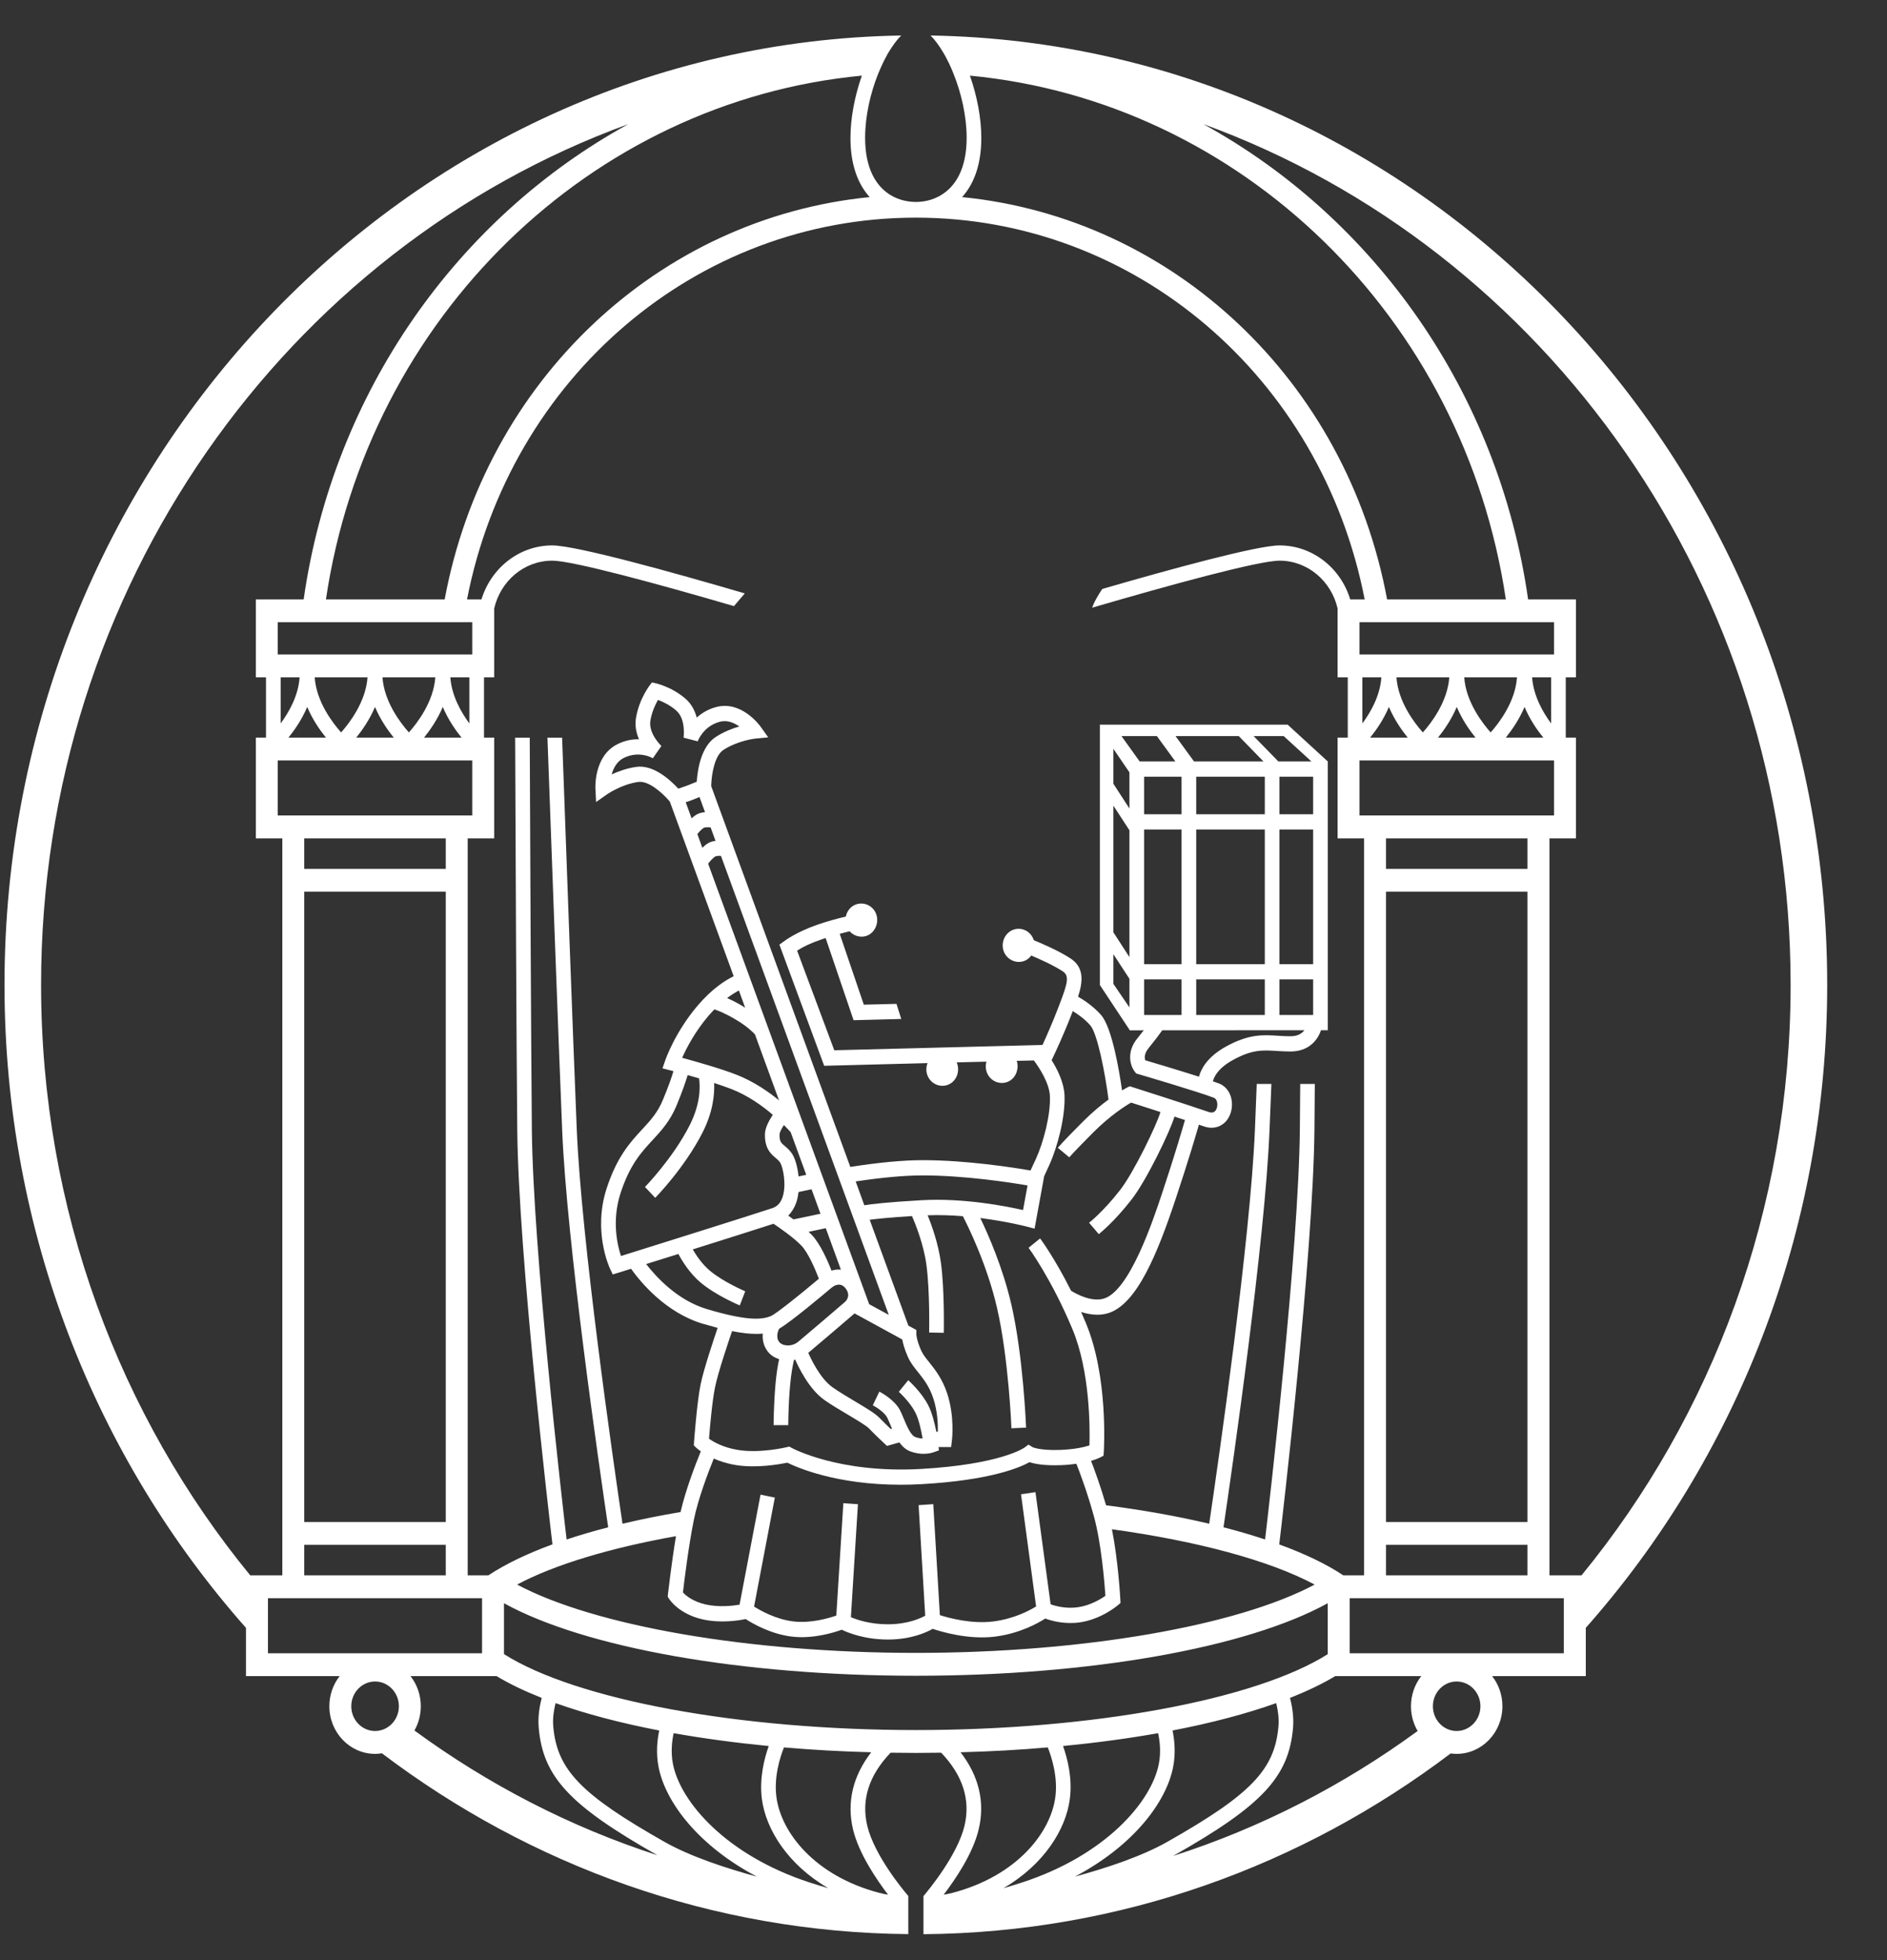 <svg width="26" height="27" viewBox="0 0 26 27" fill="none" xmlns="http://www.w3.org/2000/svg">
<rect x="0" y="0" width="26" height="27" fill="#333333" stroke="none"/>
<path d="M12.822 0.489C12.879 0.546 12.937 0.624 12.992 0.716C12.999 0.728 13.006 0.74 13.013 0.752C13.02 0.764 13.026 0.776 13.033 0.788C13.041 0.804 13.05 0.819 13.057 0.836C13.062 0.845 13.067 0.854 13.072 0.864C13.081 0.884 13.091 0.904 13.1 0.925C13.103 0.931 13.105 0.937 13.108 0.943C13.119 0.967 13.129 0.992 13.139 1.018C13.245 1.283 13.319 1.598 13.319 1.9C13.319 2.328 13.162 2.574 12.959 2.692C12.906 2.723 12.851 2.745 12.794 2.76C12.793 2.761 12.791 2.761 12.789 2.761C12.765 2.767 12.741 2.772 12.716 2.775C12.71 2.776 12.705 2.777 12.699 2.777C12.672 2.78 12.646 2.782 12.619 2.782C12.593 2.782 12.566 2.78 12.54 2.777C12.534 2.777 12.529 2.776 12.523 2.775C12.498 2.772 12.474 2.767 12.45 2.761C12.448 2.761 12.446 2.761 12.444 2.76C12.388 2.745 12.332 2.723 12.28 2.693C12.076 2.574 11.92 2.328 11.92 1.9C11.92 1.598 11.993 1.283 12.099 1.018C12.109 0.992 12.12 0.967 12.131 0.943C12.134 0.937 12.136 0.931 12.139 0.925C12.148 0.904 12.158 0.883 12.167 0.864C12.172 0.854 12.176 0.845 12.181 0.836C12.189 0.819 12.197 0.804 12.206 0.788C12.212 0.776 12.219 0.764 12.225 0.752C12.232 0.74 12.239 0.728 12.246 0.716C12.302 0.624 12.36 0.546 12.417 0.489C5.586 0.602 0.062 6.424 0.062 13.566C0.062 16.98 1.325 20.092 3.389 22.423V23.088H4.68C4.591 23.201 4.538 23.346 4.538 23.503C4.538 23.865 4.821 24.159 5.168 24.159C5.2 24.159 5.232 24.156 5.262 24.151C7.304 25.697 9.809 26.618 12.515 26.642V26.117C12.515 26.117 12.515 26.117 12.515 26.117C12.447 26.038 12.047 25.557 11.95 25.151C11.864 24.792 11.973 24.454 12.271 24.143C12.387 24.145 12.503 24.146 12.619 24.146C12.736 24.146 12.852 24.145 12.968 24.143C13.265 24.454 13.375 24.792 13.289 25.151C13.191 25.557 12.791 26.039 12.724 26.118L12.724 26.643C15.435 26.621 17.943 25.701 19.988 24.153C20.015 24.157 20.043 24.159 20.07 24.159C20.418 24.159 20.701 23.865 20.701 23.503C20.701 23.346 20.648 23.201 20.559 23.088H21.85V22.423C23.913 20.092 25.176 16.98 25.176 13.566C25.176 6.424 19.652 0.602 12.822 0.489ZM13.521 1.9C13.521 1.623 13.461 1.319 13.364 1.042C17.089 1.395 20.171 4.364 20.748 8.256H19.112C18.551 5.236 16.159 3.002 13.256 2.715C13.413 2.542 13.521 2.279 13.521 1.9ZM19.097 12.283H21.046V20.965H19.097V12.283ZM21.046 21.7H19.097V21.28H21.046V21.7ZM19.097 11.548H21.046V11.968H19.097V11.548ZM21.412 11.233H18.732V10.475H21.412V11.233ZM21.264 10.16H20.748C20.83 10.058 20.932 9.913 21.006 9.738C21.08 9.913 21.181 10.058 21.264 10.16ZM21.11 9.33H21.372V9.965C21.259 9.813 21.128 9.584 21.11 9.33ZM20.539 10.089C20.424 9.96 20.198 9.667 20.175 9.33H20.902C20.879 9.667 20.654 9.96 20.539 10.089ZM20.33 10.16H19.814C19.896 10.058 19.998 9.913 20.072 9.738C20.146 9.913 20.247 10.058 20.33 10.16ZM19.605 10.089C19.489 9.96 19.264 9.667 19.241 9.33H19.969C19.945 9.667 19.72 9.96 19.605 10.089ZM19.396 10.16H18.879C18.962 10.058 19.063 9.913 19.137 9.738C19.212 9.913 19.313 10.058 19.396 10.16ZM18.771 9.965V9.33H19.033C19.016 9.584 18.885 9.813 18.771 9.965ZM18.732 8.571H21.412V9.015H18.732V8.571ZM12.619 2.998C15.639 2.998 18.208 5.197 18.803 8.256H18.604C18.473 7.826 18.087 7.513 17.63 7.513C17.322 7.513 16.132 7.839 15.187 8.113C15.133 8.195 15.086 8.275 15.062 8.335L15.048 8.371C16.11 8.06 17.342 7.723 17.63 7.723C18.018 7.723 18.343 8.004 18.43 8.381V9.33H18.57V10.16H18.43V11.548H18.795V21.7H18.509C18.276 21.545 17.977 21.402 17.626 21.274C17.664 20.955 18.095 17.288 18.111 15.557C18.113 15.376 18.115 15.164 18.116 14.931H17.915C17.913 15.163 17.911 15.375 17.91 15.555C17.894 17.22 17.49 20.704 17.431 21.206C17.251 21.146 17.06 21.09 16.858 21.038C16.989 20.151 17.429 17.105 17.492 15.57C17.5 15.386 17.509 15.169 17.518 14.931H17.316C17.307 15.165 17.298 15.378 17.291 15.56C17.228 17.076 16.794 20.089 16.661 20.989C16.228 20.886 15.75 20.801 15.24 20.735C15.163 20.469 15.082 20.249 15.033 20.123C15.105 20.102 15.145 20.083 15.153 20.079L15.205 20.052L15.209 19.992C15.211 19.95 15.27 18.96 14.961 18.223C14.94 18.171 14.917 18.121 14.896 18.072C14.965 18.094 15.04 18.11 15.119 18.11C15.166 18.11 15.214 18.104 15.261 18.091C15.663 17.975 15.949 17.265 16.199 16.514C16.378 15.977 16.488 15.601 16.519 15.492C16.545 15.501 16.569 15.509 16.589 15.516C16.749 15.572 16.9 15.497 16.955 15.335C17.006 15.184 16.96 14.989 16.795 14.924C16.774 14.916 16.745 14.906 16.712 14.895C16.724 14.845 16.772 14.721 16.983 14.604C17.252 14.454 17.403 14.464 17.594 14.477C17.653 14.48 17.713 14.484 17.78 14.484C18.034 14.484 18.157 14.326 18.201 14.191H18.295V10.489L17.742 9.982L15.155 9.982V13.569L15.568 14.193L15.759 14.192C15.734 14.224 15.707 14.259 15.675 14.298C15.511 14.496 15.577 14.688 15.635 14.761L15.655 14.787L15.686 14.796C15.694 14.798 16.529 15.044 16.724 15.121C16.776 15.141 16.781 15.217 16.765 15.265C16.737 15.346 16.674 15.324 16.653 15.317C16.39 15.226 15.612 14.977 15.604 14.975L15.567 14.963L15.531 14.98C15.528 14.982 15.502 14.995 15.46 15.02C15.423 14.76 15.323 14.152 15.17 13.98C15.063 13.86 14.938 13.777 14.854 13.729C14.919 13.53 14.943 13.332 14.756 13.206C14.592 13.097 14.335 12.988 14.244 12.951C14.24 12.937 14.234 12.922 14.226 12.909C14.167 12.8 14.032 12.762 13.927 12.823C13.822 12.886 13.784 13.026 13.844 13.135C13.903 13.241 14.039 13.283 14.144 13.222C14.17 13.206 14.192 13.186 14.209 13.162C14.314 13.206 14.518 13.297 14.646 13.382C14.733 13.441 14.713 13.537 14.606 13.815L14.586 13.868C14.501 14.092 14.408 14.298 14.364 14.394L11.495 14.467L10.983 13.095C11.067 13.042 11.149 12.999 11.328 12.937C11.344 12.931 11.36 12.926 11.376 12.921L11.761 14.053L12.418 14.036L12.352 13.828L11.902 13.839L11.57 12.863C11.618 12.85 11.664 12.838 11.706 12.828C11.773 12.903 11.886 12.927 11.976 12.874C12.081 12.812 12.117 12.668 12.059 12.561C11.999 12.452 11.864 12.414 11.759 12.475C11.703 12.508 11.667 12.564 11.654 12.625C11.541 12.652 11.4 12.69 11.264 12.737C10.97 12.839 10.812 12.959 10.803 12.966L10.739 13.012L11.356 14.681L12.78 14.644C12.756 14.707 12.757 14.779 12.792 14.841C12.85 14.948 12.986 14.99 13.092 14.928C13.191 14.87 13.227 14.739 13.182 14.634L13.592 14.624C13.575 14.681 13.58 14.746 13.611 14.802C13.669 14.909 13.805 14.95 13.911 14.889C14.004 14.834 14.042 14.714 14.009 14.613L14.245 14.607C14.324 14.712 14.458 14.923 14.466 15.094C14.478 15.357 14.376 15.738 14.274 15.962C14.24 16.036 14.216 16.087 14.199 16.123C13.96 16.082 13.318 15.981 12.714 15.981C12.447 15.981 12.111 16.012 11.716 16.074L9.799 10.828C9.805 10.635 9.854 10.403 9.969 10.329C10.173 10.198 10.404 10.175 10.406 10.174L10.585 10.157L10.478 10.007C10.467 9.992 10.216 9.647 9.868 9.739C9.753 9.77 9.666 9.825 9.6 9.885C9.576 9.794 9.53 9.699 9.447 9.626C9.245 9.451 9.019 9.408 9.01 9.406L8.984 9.401L8.984 9.4L8.983 9.401L8.981 9.401L8.982 9.402L8.965 9.423C8.959 9.431 8.811 9.614 8.764 9.883C8.744 9.995 8.767 10.098 8.805 10.184C8.717 10.181 8.616 10.197 8.509 10.25C8.184 10.411 8.203 10.843 8.204 10.862L8.213 11.048L8.362 10.943C8.364 10.942 8.556 10.806 8.793 10.771C8.926 10.752 9.105 10.897 9.229 11.041L10.109 13.447C9.993 13.504 9.81 13.62 9.614 13.85C9.302 14.216 9.171 14.591 9.166 14.607L9.128 14.716L9.236 14.744C9.237 14.744 9.254 14.748 9.279 14.755C9.257 14.831 9.215 14.954 9.136 15.145C9.062 15.326 8.962 15.434 8.847 15.558C8.685 15.733 8.501 15.932 8.358 16.372C8.167 16.962 8.396 17.455 8.405 17.476L8.443 17.555L8.525 17.53C8.528 17.529 8.592 17.509 8.695 17.477C8.819 17.651 9.165 18.08 9.686 18.235C9.759 18.256 9.826 18.274 9.888 18.291C9.835 18.447 9.695 18.863 9.653 19.071C9.602 19.324 9.565 19.837 9.563 19.859L9.56 19.91L9.595 19.944C9.598 19.946 9.619 19.966 9.656 19.992C9.581 20.176 9.447 20.522 9.377 20.828C9.098 20.875 8.83 20.929 8.577 20.989C8.444 20.09 8.01 17.076 7.947 15.56C7.896 14.326 7.8 11.696 7.745 10.161H7.543C7.599 11.695 7.695 14.333 7.746 15.57C7.809 17.105 8.249 20.151 8.38 21.038C8.178 21.09 7.987 21.146 7.807 21.206C7.748 20.703 7.344 17.22 7.328 15.555C7.317 14.322 7.305 11.698 7.299 10.161H7.098C7.104 11.698 7.115 14.324 7.127 15.557C7.143 17.288 7.574 20.955 7.612 21.273C7.261 21.402 6.963 21.545 6.729 21.7H6.444V11.548H6.809V10.16H6.669V9.33H6.809V8.382C6.896 8.004 7.22 7.723 7.609 7.723C7.889 7.723 9.069 8.044 10.113 8.349L10.262 8.174C9.293 7.89 7.94 7.513 7.609 7.513C7.152 7.513 6.766 7.826 6.634 8.256H6.435C7.031 5.197 9.6 2.998 12.619 2.998ZM9.22 22.025C9.225 22.033 9.354 22.232 9.68 22.306C9.926 22.362 10.175 22.323 10.274 22.302C10.368 22.363 10.621 22.51 10.913 22.544C11.205 22.578 11.491 22.488 11.598 22.449C11.69 22.493 11.916 22.584 12.235 22.584C12.551 22.584 12.763 22.487 12.851 22.437C12.98 22.48 13.349 22.589 13.709 22.544C14.049 22.501 14.301 22.36 14.402 22.295C14.489 22.327 14.671 22.378 14.883 22.347C15.172 22.304 15.39 22.122 15.399 22.114L15.439 22.081L15.436 22.027C15.435 22.002 15.407 21.501 15.321 21.065C16.496 21.228 17.487 21.493 18.114 21.827C17.044 22.397 14.918 22.768 12.619 22.768C10.32 22.768 8.195 22.397 7.125 21.827C7.641 21.552 8.404 21.323 9.314 21.16C9.251 21.54 9.207 21.934 9.204 21.955L9.2 21.993L9.22 22.025ZM8.962 9.922C8.983 9.804 9.029 9.705 9.066 9.641C9.134 9.666 9.229 9.711 9.318 9.788C9.454 9.906 9.419 10.159 9.419 10.161L9.613 10.212C9.614 10.21 9.687 10.004 9.918 9.942C10.021 9.915 10.115 9.956 10.186 10.007C10.091 10.034 9.975 10.079 9.864 10.15C9.663 10.279 9.612 10.591 9.6 10.768C9.57 10.781 9.526 10.799 9.474 10.819C9.422 10.838 9.376 10.854 9.346 10.863C9.228 10.736 8.998 10.529 8.764 10.564C8.634 10.583 8.518 10.626 8.428 10.667C8.452 10.581 8.5 10.487 8.595 10.44C8.811 10.334 8.993 10.443 8.995 10.445L9.113 10.276C9.111 10.274 8.93 10.103 8.962 9.922ZM9.542 11.018C9.542 11.018 9.542 11.018 9.543 11.018C9.543 11.018 9.544 11.018 9.544 11.017C9.581 11.003 9.611 10.991 9.638 10.979L9.714 11.187C9.674 11.191 9.633 11.2 9.598 11.22C9.574 11.234 9.551 11.252 9.529 11.272L9.448 11.05C9.476 11.042 9.506 11.031 9.542 11.018ZM9.696 11.404C9.712 11.394 9.752 11.394 9.791 11.397L9.859 11.583C9.824 11.587 9.788 11.596 9.758 11.614C9.729 11.631 9.702 11.653 9.677 11.678L9.609 11.489C9.634 11.457 9.668 11.42 9.696 11.404ZM9.855 11.798C9.869 11.79 9.901 11.788 9.934 11.79L12.246 18.112L11.976 17.965L9.757 11.897C9.784 11.862 9.824 11.816 9.855 11.798ZM11.79 16.274C12.155 16.219 12.466 16.191 12.714 16.191C13.289 16.191 13.919 16.288 14.158 16.329L14.096 16.668C13.864 16.615 13.283 16.501 12.708 16.532C12.227 16.559 12.006 16.586 11.909 16.602L11.79 16.274ZM12.612 19.457C12.659 19.547 12.693 19.703 12.712 19.815C12.682 19.814 12.647 19.808 12.61 19.794C12.547 19.77 12.491 19.634 12.453 19.543C12.434 19.497 12.416 19.455 12.399 19.422C12.323 19.279 12.137 19.18 12.116 19.169L12.026 19.357C12.083 19.387 12.188 19.459 12.223 19.524C12.237 19.552 12.252 19.588 12.268 19.626C12.275 19.644 12.283 19.662 12.29 19.68L12.274 19.685C12.234 19.646 12.17 19.585 12.117 19.53C12.057 19.468 11.936 19.396 11.783 19.305C11.676 19.241 11.566 19.176 11.472 19.11C11.298 18.989 11.168 18.706 11.137 18.635C11.274 18.52 11.695 18.161 11.77 18.096C11.772 18.095 11.773 18.093 11.775 18.092L12.432 18.451C12.441 18.503 12.462 18.584 12.509 18.69C12.544 18.77 12.595 18.834 12.65 18.902C12.725 18.996 12.803 19.094 12.858 19.258C12.918 19.436 12.924 19.617 12.922 19.722H12.901C12.879 19.608 12.843 19.46 12.79 19.358C12.694 19.171 12.521 19.019 12.514 19.012L12.384 19.172C12.386 19.174 12.535 19.306 12.612 19.457ZM10.971 16.566C10.987 16.519 10.996 16.47 11.002 16.42C11.046 16.41 11.107 16.397 11.182 16.382L11.305 16.719L10.933 16.797C10.908 16.779 10.883 16.76 10.861 16.745C10.908 16.697 10.946 16.637 10.971 16.566ZM10.813 15.786C10.76 15.742 10.739 15.723 10.741 15.623C10.742 15.6 10.765 15.553 10.801 15.497C10.842 15.538 10.873 15.572 10.894 15.595L11.109 16.183C11.069 16.191 11.034 16.198 11.003 16.205C10.99 16.075 10.955 15.961 10.921 15.905C10.887 15.848 10.846 15.814 10.813 15.786ZM11.378 16.918L11.586 17.489C11.543 17.485 11.5 17.488 11.457 17.503C11.403 17.363 11.3 17.13 11.184 17.009C11.171 16.996 11.155 16.982 11.141 16.968L11.378 16.918ZM11.575 17.697C11.618 17.704 11.648 17.738 11.664 17.766C11.721 17.858 11.655 17.923 11.641 17.935C11.565 18.001 11.123 18.378 11 18.481C10.911 18.555 10.783 18.544 10.737 18.486C10.684 18.421 10.722 18.329 10.734 18.304C10.904 18.204 11.341 17.836 11.456 17.739C11.496 17.706 11.538 17.691 11.575 17.697ZM10.267 13.881C10.257 13.874 10.248 13.868 10.236 13.861C10.148 13.809 10.076 13.773 10.018 13.748C10.082 13.7 10.137 13.667 10.181 13.644L10.267 13.881ZM10.137 14.044C10.288 14.133 10.368 14.212 10.402 14.248L10.734 15.157C10.58 15.031 10.381 14.896 10.153 14.806C9.934 14.72 9.58 14.62 9.399 14.571C9.457 14.441 9.574 14.212 9.764 13.99C9.791 13.959 9.817 13.931 9.843 13.904C9.882 13.916 9.98 13.951 10.137 14.044ZM9.475 14.809C9.524 14.823 9.577 14.838 9.632 14.854C9.649 14.968 9.654 15.205 9.499 15.507C9.269 15.957 8.891 16.346 8.887 16.35L9.028 16.5C9.044 16.483 9.432 16.085 9.677 15.606C9.823 15.322 9.847 15.079 9.84 14.918C9.928 14.947 10.013 14.976 10.082 15.003C10.306 15.091 10.502 15.231 10.648 15.356C10.592 15.441 10.542 15.538 10.54 15.617C10.534 15.821 10.622 15.895 10.686 15.949C10.713 15.972 10.734 15.99 10.751 16.017C10.789 16.08 10.84 16.326 10.781 16.494C10.754 16.571 10.708 16.62 10.641 16.642C10.354 16.738 8.927 17.185 8.556 17.301C8.506 17.151 8.428 16.815 8.549 16.439C8.677 16.044 8.837 15.871 8.992 15.704C9.11 15.576 9.232 15.445 9.322 15.228C9.404 15.029 9.449 14.896 9.475 14.809ZM9.347 17.273C9.399 17.37 9.502 17.538 9.65 17.664C9.862 17.843 10.18 17.976 10.193 17.982L10.268 17.787C10.265 17.786 9.965 17.659 9.778 17.501C9.673 17.412 9.594 17.294 9.545 17.21C9.994 17.069 10.462 16.921 10.658 16.857C10.739 16.911 10.932 17.044 11.042 17.158C11.134 17.254 11.232 17.48 11.283 17.614C10.999 17.854 10.687 18.101 10.622 18.128C10.507 18.176 10.312 18.203 9.742 18.033C9.334 17.912 9.04 17.589 8.903 17.412C9.032 17.371 9.185 17.323 9.347 17.273ZM10.419 18.374C10.452 18.374 10.482 18.373 10.51 18.37C10.503 18.451 10.518 18.541 10.582 18.621C10.621 18.67 10.675 18.703 10.735 18.722C10.718 18.802 10.698 18.917 10.685 19.067C10.66 19.353 10.659 19.619 10.659 19.631H10.861C10.861 19.628 10.861 19.362 10.886 19.086C10.9 18.922 10.924 18.802 10.94 18.733C10.945 18.732 10.951 18.73 10.957 18.729C10.999 18.825 11.146 19.136 11.36 19.285C11.46 19.355 11.578 19.425 11.683 19.487C11.806 19.56 11.934 19.636 11.975 19.678C12.064 19.771 12.176 19.875 12.181 19.879L12.221 19.917L12.392 19.869C12.432 19.923 12.479 19.968 12.541 19.992C12.609 20.017 12.672 20.026 12.724 20.026C12.799 20.026 12.85 20.009 12.859 20.006L12.937 19.979L12.932 19.933H13.105L13.116 19.841C13.118 19.828 13.156 19.511 13.049 19.189C12.982 18.989 12.883 18.866 12.805 18.767C12.757 18.708 12.716 18.657 12.692 18.602C12.629 18.461 12.626 18.383 12.626 18.383V18.32L12.516 18.26L11.983 16.802C12.072 16.79 12.246 16.771 12.566 16.751C12.611 16.854 12.727 17.139 12.765 17.426C12.814 17.794 12.802 18.349 12.802 18.355L13.004 18.359C13.004 18.336 13.016 17.782 12.965 17.398C12.93 17.136 12.84 16.884 12.782 16.74C12.946 16.734 13.111 16.74 13.267 16.753C13.339 16.892 13.601 17.423 13.737 18.014C13.897 18.705 13.936 19.664 13.936 19.674L14.138 19.665C14.136 19.625 14.098 18.676 13.934 17.965C13.817 17.462 13.619 17.011 13.507 16.778C13.875 16.825 14.146 16.895 14.151 16.897L14.255 16.924L14.387 16.202C14.405 16.164 14.427 16.116 14.456 16.052C14.571 15.799 14.681 15.384 14.667 15.083C14.659 14.91 14.569 14.729 14.488 14.601H14.491L14.518 14.544C14.523 14.533 14.654 14.261 14.774 13.946L14.78 13.927C14.85 13.969 14.943 14.034 15.022 14.123C15.12 14.233 15.228 14.785 15.273 15.142L15.28 15.141C15.18 15.214 15.057 15.314 14.925 15.446C14.639 15.732 14.584 15.8 14.576 15.811L14.733 15.942C14.735 15.94 14.787 15.876 15.065 15.597C15.3 15.363 15.506 15.233 15.585 15.188C15.656 15.211 15.815 15.262 15.989 15.318C15.945 15.479 15.622 16.152 15.432 16.394C15.195 16.697 15.01 16.84 15.006 16.843L15.14 17C15.155 16.986 15.341 16.843 15.589 16.526C15.802 16.255 16.133 15.559 16.182 15.381C16.232 15.397 16.28 15.413 16.327 15.428C16.298 15.529 16.189 15.905 16.009 16.445C15.887 16.812 15.562 17.786 15.208 17.888C15.039 17.937 14.836 17.828 14.758 17.78C14.531 17.328 14.341 17.072 14.331 17.059L14.172 17.188C14.175 17.192 14.483 17.608 14.776 18.307C15.021 18.892 15.018 19.678 15.011 19.91C14.944 19.932 14.814 19.964 14.613 19.972C14.328 19.983 14.23 19.935 14.229 19.935L14.171 19.899L14.116 19.94C14.113 19.942 13.792 20.172 12.683 20.235C11.558 20.297 10.915 19.948 10.909 19.945L10.875 19.926L10.838 19.935C10.835 19.936 10.474 20.022 10.171 19.973C9.964 19.94 9.829 19.861 9.769 19.818C9.78 19.677 9.812 19.306 9.851 19.114C9.892 18.909 10.043 18.462 10.087 18.336C10.224 18.363 10.332 18.374 10.419 18.374ZM9.835 20.091C9.916 20.127 10.017 20.161 10.14 20.181C10.427 20.227 10.742 20.17 10.848 20.148C10.986 20.216 11.527 20.452 12.409 20.452C12.5 20.452 12.595 20.45 12.694 20.444C13.644 20.391 14.052 20.215 14.185 20.141C14.254 20.164 14.387 20.191 14.621 20.182C14.7 20.179 14.77 20.172 14.831 20.163C14.88 20.288 14.984 20.564 15.074 20.893C15.175 21.262 15.219 21.806 15.231 21.982C15.165 22.028 15.024 22.114 14.854 22.139C14.689 22.163 14.544 22.123 14.476 22.099L14.267 20.554L14.068 20.583L14.276 22.128C14.181 22.187 13.967 22.3 13.685 22.335C13.396 22.372 13.088 22.292 12.95 22.248L12.859 20.719L12.657 20.733L12.748 22.256C12.678 22.294 12.502 22.374 12.235 22.374C11.993 22.374 11.815 22.315 11.724 22.276L11.821 20.72L11.62 20.706L11.523 22.254C11.425 22.288 11.177 22.363 10.935 22.335C10.694 22.308 10.476 22.184 10.39 22.13L10.676 20.629L10.479 20.588L10.19 22.104C10.087 22.121 9.901 22.141 9.723 22.101C9.544 22.06 9.448 21.977 9.41 21.935C9.427 21.786 9.488 21.29 9.561 20.932C9.62 20.643 9.756 20.285 9.835 20.091ZM15.344 12.847C15.343 12.846 15.342 12.846 15.341 12.845V11.098L15.562 11.437V13.184L15.344 12.847ZM15.562 13.483V13.877L15.341 13.553V13.144L15.562 13.483ZM15.344 10.801C15.343 10.8 15.342 10.8 15.341 10.799V10.315L15.562 10.639V11.137L15.344 10.801ZM15.452 10.139H15.94L16.195 10.489H15.703L15.452 10.139ZM17.629 11.426H18.093V13.281H17.629V11.426ZM18.093 13.981H17.629V13.491H18.093V13.981ZM17.629 10.699H18.093V11.216H17.629V10.699ZM17.614 10.489V10.489L17.273 10.139H17.687L18.07 10.489H17.614ZM16.482 11.426H17.427V13.281H16.482V11.426ZM17.427 13.981H16.482V13.491H17.427V13.981ZM16.482 10.699H17.427V11.216H16.482V10.699ZM17.409 10.489H16.452V10.489L16.197 10.139H17.068L17.409 10.489ZM16.28 11.216H15.764V10.699H16.28V11.216ZM16.28 13.281H15.764V11.426H16.28V13.281ZM15.764 13.491H16.28V13.981H15.764V13.491ZM15.828 14.435C15.914 14.329 15.976 14.247 16.014 14.192L17.973 14.191C17.939 14.235 17.882 14.274 17.78 14.274C17.718 14.274 17.661 14.271 17.607 14.267C17.401 14.254 17.208 14.241 16.888 14.418C16.63 14.562 16.547 14.729 16.52 14.831C16.253 14.746 15.898 14.64 15.78 14.605C15.769 14.574 15.763 14.513 15.828 14.435ZM4.192 12.283H6.142V20.965H4.192V12.283ZM6.142 21.7H4.192V21.28H6.142V21.7ZM4.192 11.548H6.142V11.968H4.192V11.548ZM6.507 11.233H3.827V10.475H6.507V11.233ZM4.233 9.738C4.307 9.913 4.408 10.058 4.491 10.16H3.975C4.057 10.058 4.159 9.913 4.233 9.738ZM3.867 9.965V9.33H4.128C4.111 9.584 3.98 9.813 3.867 9.965ZM4.336 9.33H5.064C5.04 9.667 4.815 9.96 4.7 10.089C4.585 9.96 4.359 9.667 4.336 9.33ZM5.167 9.738C5.241 9.913 5.342 10.058 5.425 10.16H4.909C4.991 10.058 5.093 9.913 5.167 9.738ZM5.27 9.33H5.998C5.974 9.667 5.749 9.96 5.634 10.089C5.519 9.96 5.293 9.667 5.27 9.33ZM6.101 9.738C6.175 9.913 6.276 10.058 6.359 10.16H5.843C5.925 10.058 6.027 9.913 6.101 9.738ZM6.205 9.33H6.467V9.965C6.354 9.813 6.223 9.584 6.205 9.33ZM3.827 8.571H6.507V9.015H3.827V8.571ZM11.983 2.715C9.079 3.002 6.688 5.236 6.127 8.256H4.491C5.068 4.364 8.149 1.395 11.875 1.042C11.778 1.319 11.718 1.623 11.718 1.9C11.718 2.279 11.826 2.542 11.983 2.715ZM0.566 13.566C0.566 8.088 3.952 3.421 8.657 1.71C6.314 2.996 4.594 5.388 4.184 8.256H3.525V9.33H3.665V10.16H3.525V11.548H3.89V21.7H3.448C1.652 19.508 0.566 16.666 0.566 13.566ZM3.692 22.773V22.015H6.642V22.773H3.692ZM5.168 23.844C4.987 23.844 4.84 23.691 4.84 23.503C4.84 23.315 4.987 23.162 5.168 23.162C5.349 23.162 5.496 23.315 5.496 23.503C5.496 23.691 5.349 23.844 5.168 23.844ZM5.71 23.837C5.766 23.739 5.798 23.625 5.798 23.503C5.798 23.346 5.745 23.201 5.656 23.088H6.842C7.019 23.195 7.229 23.295 7.464 23.388C7.435 23.501 7.409 23.649 7.423 23.802C7.482 24.476 7.849 24.87 9.058 25.555C7.85 25.164 6.723 24.579 5.71 23.837ZM9.159 25.373C8.006 24.72 7.675 24.378 7.623 23.782C7.613 23.666 7.632 23.552 7.655 23.46C8.067 23.607 8.548 23.734 9.083 23.837C9.057 23.96 9.035 24.146 9.075 24.345C9.171 24.826 9.622 25.424 10.428 25.85C9.995 25.732 9.509 25.571 9.159 25.373ZM11.154 25.93C10.011 25.557 9.377 24.825 9.273 24.302C9.239 24.134 9.26 23.975 9.282 23.874C9.693 23.947 10.131 24.006 10.592 24.051C10.532 24.219 10.46 24.495 10.498 24.784C10.554 25.201 10.854 25.684 11.412 26.009C11.335 25.987 11.25 25.961 11.154 25.93ZM11.754 25.202C11.834 25.534 12.079 25.892 12.236 26.099C12.201 26.094 12.16 26.085 12.113 26.073C11.225 25.839 10.763 25.243 10.698 24.755C10.661 24.478 10.748 24.204 10.802 24.07C11.19 24.104 11.592 24.126 12.004 24.137C11.751 24.464 11.664 24.827 11.754 25.202ZM12.619 23.831C10.183 23.831 7.941 23.415 6.944 22.785V22.084C8.057 22.697 10.215 23.083 12.619 23.083C15.024 23.083 17.182 22.697 18.294 22.084V22.786C17.297 23.415 15.056 23.831 12.619 23.831ZM13.002 26.099C13.16 25.893 13.405 25.534 13.484 25.202C13.575 24.827 13.488 24.464 13.235 24.137C13.647 24.126 14.049 24.104 14.437 24.07C14.49 24.204 14.578 24.478 14.541 24.755C14.476 25.243 14.013 25.839 13.126 26.073C13.079 26.085 13.037 26.094 13.002 26.099ZM13.827 26.009C14.384 25.684 14.685 25.201 14.74 24.784C14.779 24.495 14.707 24.219 14.647 24.051C15.107 24.006 15.546 23.947 15.957 23.874C15.979 23.974 16 24.133 15.966 24.302C15.861 24.825 15.228 25.557 14.084 25.93C13.989 25.961 13.904 25.987 13.827 26.009ZM14.81 25.85C15.617 25.424 16.067 24.826 16.163 24.345C16.203 24.146 16.181 23.96 16.156 23.837C16.691 23.734 17.172 23.607 17.584 23.46C17.607 23.552 17.625 23.666 17.615 23.782C17.563 24.378 17.233 24.72 16.08 25.373C15.73 25.571 15.244 25.732 14.81 25.85ZM19.533 23.844C18.513 24.59 17.378 25.176 16.161 25.566C16.166 25.563 16.171 25.561 16.176 25.558C17.389 24.871 17.757 24.477 17.816 23.802C17.829 23.649 17.804 23.501 17.774 23.388C18.01 23.295 18.22 23.195 18.397 23.088H19.583C19.494 23.201 19.441 23.346 19.441 23.503C19.441 23.628 19.475 23.745 19.533 23.844ZM20.07 23.844C19.89 23.844 19.743 23.691 19.743 23.503C19.743 23.315 19.89 23.162 20.07 23.162C20.251 23.162 20.398 23.315 20.398 23.503C20.398 23.691 20.251 23.844 20.07 23.844ZM21.547 22.773H18.597V22.015H21.547V22.773ZM21.791 21.7H21.349V11.548H21.714V10.16H21.574V9.33H21.714V8.256H21.055C20.645 5.388 18.924 2.996 16.581 1.71C21.287 3.421 24.672 8.088 24.672 13.566C24.672 16.666 23.586 19.508 21.791 21.7Z" fill="white"/>
</svg>
